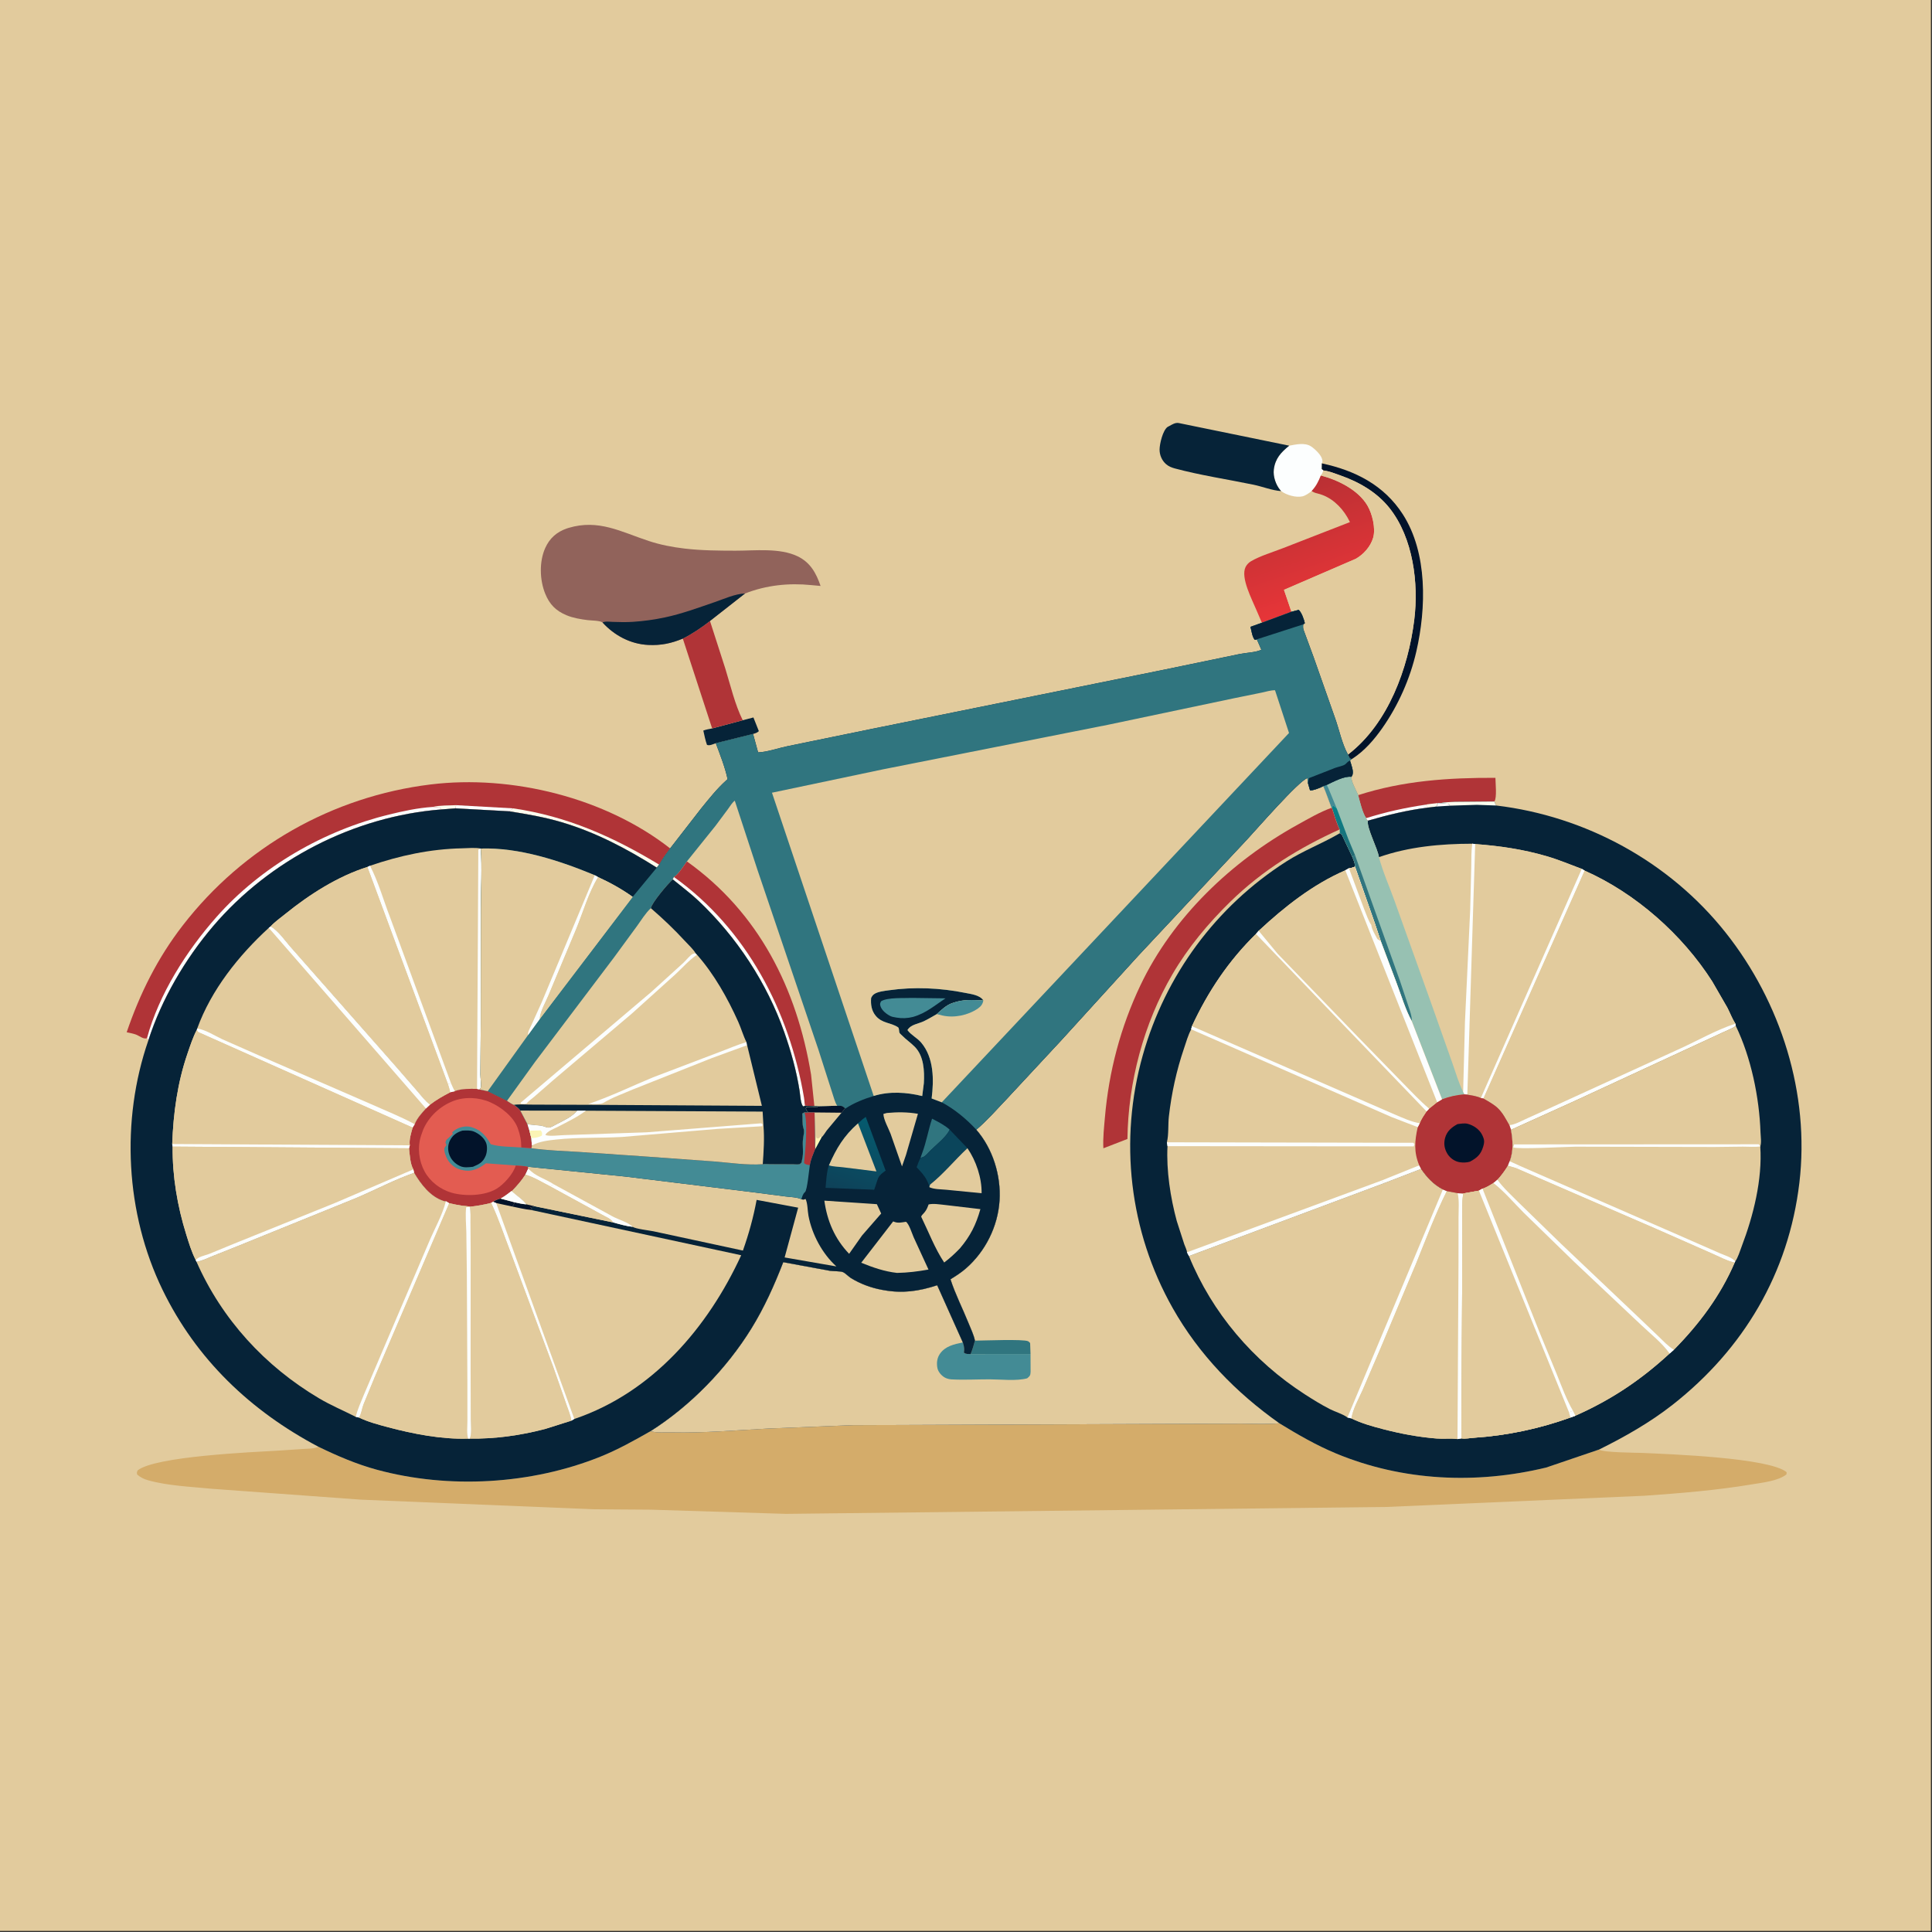 <?xml version="1.0" encoding="utf-8" ?>
<svg xmlns="http://www.w3.org/2000/svg" xmlns:xlink="http://www.w3.org/1999/xlink" width="500" height="500">
	<rect width="100%" height="100%" fill="#333333" stroke="none"/>
	<path fill="#E2CB9D" transform="scale(0.488 0.488)" d="M-0 -0L1024 0L1024 1024L-0 1024L0 -0Z"/>
	<path fill="#062338" transform="scale(0.488 0.488)" d="M393.898 381.954L399.561 380.489L402.44 387.75C401.536 388.641 400.55 388.877 399.374 389.242L379.605 394.155C378.188 394.614 376.253 395.642 374.924 395.013C374.056 392.547 373.556 389.976 372.985 387.429C374.495 386.871 376.093 386.622 377.668 386.309L393.898 381.954Z"/>
	<path fill="#FCFEFE" transform="scale(0.488 0.488)" d="M683.706 236.355C687.326 235.698 692.002 234.58 695.306 236.75C697.204 237.997 700.568 241.153 701.14 243.47C701.376 244.427 701.458 244.889 701.013 245.741L700.958 248.735L701.925 249.514C701.526 250.543 701.216 251.33 700.484 252.166C699.255 255.286 697.924 257.958 695.587 260.415C694.338 261.46 692.357 262.839 690.781 263.216C687.329 264.041 682.126 262.515 679.439 260.442L679.015 259.975C676.62 257.194 675.082 252.66 675.543 249C676.283 243.131 679.359 239.892 683.706 236.355Z"/>
	<path fill="#02132A" transform="scale(0.488 0.488)" d="M701.013 245.741C718.567 249.482 733.956 257.23 743.949 272.75C757.173 293.288 756.379 322.593 751.126 345.452C747.793 359.956 741.634 373.903 733.09 386.095C728.828 392.176 723.684 398.153 717.416 402.226L716.918 402.527L715.879 402.269L714.861 400.167L715.207 399.902C736.276 383.55 746.824 354.373 750.007 328.769C752.426 309.307 749.419 285.347 736.99 269.577C730.35 261.153 720.867 255.647 710.865 252.143C707.931 251.115 705.031 249.895 701.925 249.514L700.958 248.735L701.013 245.741Z"/>
	<path fill="#B03437" transform="scale(0.488 0.488)" d="M376.517 329.32L384.646 354.555C387.407 363.471 389.725 373.61 393.898 381.954L377.668 386.309L362.111 338.667C367.207 336.071 372.005 332.827 376.517 329.32Z"/>
	<path fill="#B03437" transform="scale(0.488 0.488)" d="M720.248 421.701C744.099 413.993 768.168 412.42 793.065 412.502C793.071 415.337 793.95 422.988 792.52 425.061L771.765 425.246C769.24 425.416 766.327 425.321 763.889 425.961L762.635 425.877L761.802 427.736L757.468 428.262C746.477 429.602 736.068 432.145 725.444 435.227L724.801 434.939L724.503 433.896C722.5 431.002 721.183 425.13 720.248 421.701Z"/>
	<path fill="#FCFDEE" transform="scale(0.488 0.488)" d="M756.124 426.745C756.298 426.527 761.869 425.974 762.635 425.877L761.802 427.736L757.468 428.262L756.124 426.745Z"/>
	<path fill="#FCFEFE" transform="scale(0.488 0.488)" d="M724.503 433.896C734.991 430.591 745.268 428.334 756.124 426.745L757.468 428.262C746.477 429.602 736.068 432.145 725.444 435.227L724.801 434.939L724.503 433.896Z"/>
	<path fill="#062338" transform="scale(0.488 0.488)" d="M679.439 260.442C674.719 260.14 669.466 258.027 664.752 257.052C650.963 254.2 636.565 252.063 623 248.413C621.295 247.954 619.657 247.285 618.326 246.093C616.122 244.118 614.932 241.284 614.956 238.346C614.979 235.401 616.646 228.27 619.178 226.427L620 225.992C621.584 225.143 623.211 224.025 625.076 224.339L683.706 236.355C679.359 239.892 676.283 243.131 675.543 249C675.082 252.66 676.62 257.194 679.015 259.975L679.439 260.442Z"/>
	<defs>
		<linearGradient id="gradient_0" gradientUnits="userSpaceOnUse" x1="682.838" y1="259.295" x2="702.928" y2="317.261">
			<stop offset="0" stop-color="#BA3034"/>
			<stop offset="1" stop-color="#E63538"/>
		</linearGradient>
	</defs>
	<path fill="url(#gradient_0)" transform="scale(0.488 0.488)" d="M700.484 252.166C709.498 254.491 720.195 259.758 725.118 267.993C727.72 272.347 729.677 280.154 728.217 285.19C726.87 289.836 723.127 294.056 718.948 296.371L680.929 312.803L684.887 324.452L669.22 330.27L666.25 323.38C663.986 317.893 657.829 306.382 660.537 300.75C661.144 299.49 662.239 298.346 663.444 297.644C668.493 294.702 675.072 292.802 680.551 290.644L715.913 276.88L714.505 274.25C711.057 268.387 705.632 263.372 698.864 261.745C697.943 261.523 697.197 261.321 696.361 260.859L695.587 260.415C697.924 257.958 699.255 255.286 700.484 252.166Z"/>
	<path fill="#B03437" transform="scale(0.488 0.488)" d="M77.959 550.546C76.22 551.391 73.776 549.234 72 548.619C70.456 548.084 68.781 547.775 67.184 547.432C74.225 526.797 83.555 508.052 96.927 490.77C129.086 449.21 176.231 422.423 228.314 416.024C271.407 410.73 321.13 423.068 355.387 449.931C353.317 452.733 351.199 455.465 349.613 458.58L348.322 460.123C332.342 450.067 316.084 441.462 297.896 436.051C288.765 433.335 279.51 431.761 270.124 430.256L241.55 428.685L233.957 429.278C187.774 432.903 143.021 455.984 113.009 491.204C98.178 508.607 85.668 529.942 78.671 551.743L77.959 550.546Z"/>
	<path fill="#FCFDEE" transform="scale(0.488 0.488)" d="M229.418 427.948C233.267 427.011 237.906 427.221 241.883 427.003L241.55 428.685L233.957 429.278L233.229 428.259L229.418 427.948Z"/>
	<path fill="#FCFEFE" transform="scale(0.488 0.488)" d="M241.883 427.003L272.075 428.688L270.124 430.256L241.55 428.685L241.883 427.003Z"/>
	<path fill="#FCFDEE" transform="scale(0.488 0.488)" d="M272.075 428.688C300.525 432.792 325.224 443.766 349.613 458.58L348.322 460.123C332.342 450.067 316.084 441.462 297.896 436.051C288.765 433.335 279.51 431.761 270.124 430.256L272.075 428.688Z"/>
	<path fill="#FCFEFE" transform="scale(0.488 0.488)" d="M77.959 550.546C84.281 527.21 98.923 504.266 114.845 486.258C138.464 459.545 171.841 440.399 206.32 431.978C213.943 430.117 221.564 428.448 229.418 427.948L233.229 428.259L233.957 429.278C187.774 432.903 143.021 455.984 113.009 491.204C98.178 508.607 85.668 529.942 78.671 551.743L77.959 550.546Z"/>
	<path fill="#E2CB9D" transform="scale(0.488 0.488)" d="M701.925 249.514C705.031 249.895 707.931 251.115 710.865 252.143C720.867 255.647 730.35 261.153 736.99 269.577C749.419 285.347 752.426 309.307 750.007 328.769C746.824 354.373 736.276 383.55 715.207 399.902L714.861 400.167C711.694 394.462 710.226 386.98 708.011 380.797L696.663 348.561L691.32 334.04C690.988 332.984 691.034 332.2 691.154 331.12L691.988 330.5C691.476 328.344 690.346 324.983 688.75 323.436L684.887 324.452L680.929 312.803L718.948 296.371C723.127 294.056 726.87 289.836 728.217 285.19C729.677 280.154 727.72 272.347 725.118 267.993C720.195 259.758 709.498 254.491 700.484 252.166C701.216 251.33 701.526 250.543 701.925 249.514Z"/>
	<path fill="#91635B" transform="scale(0.488 0.488)" d="M319.539 330.123C318.36 329.078 313.446 329.092 311.703 328.873C307.958 328.403 303.947 327.746 300.441 326.283C294.786 323.923 291.455 320.543 289.146 314.862C286.179 307.561 285.908 297.8 289.168 290.578C291.503 285.407 295.283 282.093 300.625 280.25L301.497 279.971C317.441 275.165 329.393 282.062 344.007 286.883C350.24 288.94 356.632 290.168 363.141 290.926C372.136 291.972 380.969 292.026 390.013 292.044C400.381 292.065 413.492 290.438 423 295.028C429.791 298.307 432.836 303.939 435.177 310.747L430.25 310.292C418.258 309.086 406.364 310.334 395.114 314.742L376.517 329.32C372.005 332.827 367.207 336.071 362.111 338.667C355.902 341.225 350.539 342.35 343.795 342.027C334.372 341.576 325.819 337.007 319.539 330.123Z"/>
	<path fill="#062338" transform="scale(0.488 0.488)" d="M319.539 330.123C320.999 329.354 323.202 329.746 324.832 329.798C328.421 329.913 331.974 330.019 335.562 329.784C341.347 329.405 346.956 328.633 352.629 327.429C361.58 325.528 370.311 322.303 378.952 319.346C383.862 317.667 389.931 314.875 395.114 314.742L376.517 329.32C372.005 332.827 367.207 336.071 362.111 338.667C355.902 341.225 350.539 342.35 343.795 342.027C334.372 341.576 325.819 337.007 319.539 330.123Z"/>
	<path fill="#D4AC6A" transform="scale(0.488 0.488)" d="M678.503 754.817C688.208 760.757 697.982 766.432 708.512 770.807C743.89 785.505 782.96 787.224 819.974 778.276L848.018 768.736C850.116 770.375 867.821 770.383 871.25 770.538C885.366 771.179 938.383 773.057 947.504 780.75L947.41 781.917C942.962 785.425 934.721 786.256 929.202 787.182C910.374 790.34 891.176 791.897 872.148 793.233L735.514 799.169L416.857 802.844L345.123 800.62L314.649 800.4L191.352 795.304L112.25 789.532C101.291 788.437 89.161 787.991 78.556 785.032C76.336 784.412 74.494 783.499 72.75 782C72.459 780.883 72.564 780.826 73.027 779.75C82.528 772.302 133.206 770.142 147.792 769.284L161.264 768.401C163.45 768.232 165.896 768.338 167.977 767.61L168.891 767.261C178.943 772.141 189.13 776.522 199.939 779.451C238.052 789.779 281.713 787.265 318.346 772.54C327.594 768.823 336.331 763.944 344.972 759.005C348.439 759.998 352.56 759.562 356.175 759.642C373.479 760.023 390.648 758.475 407.921 757.58L452.437 755.8L622.524 755.133L658.368 755.006C665 755.016 671.915 755.426 678.503 754.817Z"/>
	<path fill="#062338" transform="scale(0.488 0.488)" d="M716.663 411.958C716.295 414.23 719.347 419.363 720.248 421.701C721.183 425.13 722.5 431.002 724.503 433.896L724.801 434.939L725.444 435.227C736.068 432.145 746.477 429.602 757.468 428.262L761.802 427.736L762.635 425.877L763.889 425.961C766.327 425.321 769.24 425.416 771.765 425.246L792.52 425.061C792.804 425.723 793.077 426.59 793.506 427.183C840.927 432.851 885.292 456.994 915.076 494.492C944.46 531.486 959.877 580.074 954.25 627.326C948.549 675.196 924.706 715.428 886.973 745.024C874.981 754.43 861.647 761.991 848.018 768.736L819.974 778.276C782.96 787.224 743.89 785.505 708.512 770.807C697.982 766.432 688.208 760.757 678.503 754.817C671.915 755.426 665 755.016 658.368 755.006L622.524 755.133L452.437 755.8L407.921 757.58C390.648 758.475 373.479 760.023 356.175 759.642C352.56 759.562 348.439 759.998 344.972 759.005C366.116 745.624 385.289 725.877 398.448 704.597C405.357 693.424 410.648 681.584 415.388 669.373L440.178 673.953C441.924 674.233 445.545 674.046 447.018 674.641C448.297 675.157 449.974 676.992 451.259 677.788C456.158 680.821 461.879 682.953 467.534 683.996L468.5 684.169C478.659 686.045 487.31 684.781 497.018 681.61L510.62 711.944L510.799 712.53C511.333 714.354 511.489 715.461 511.195 717.336C512.374 718.245 513.289 718.014 514.736 718.079C515.71 715.845 516.388 713.319 517.047 710.979C516.388 707.799 514.871 704.749 513.662 701.742C510.54 693.983 506.634 686.396 504.069 678.444C506.947 676.693 509.712 674.911 512.257 672.692C522.629 663.646 529.23 650.401 530.095 636.633C530.925 623.414 526.512 609.13 517.755 599.1C523.36 594.301 528.41 588.584 533.496 583.227L562.957 551.541L603.78 506.69L661.311 445.229C666.579 439.564 688.663 414.178 693.359 412.598L693.675 415.343L694.75 419.117C696.191 419.368 700.424 417.691 701.767 416.903L703.583 416.266C707.2 414.594 712.739 411.489 716.663 411.958Z"/>
	<path fill="#FCFEFE" transform="scale(0.488 0.488)" d="M762.635 425.877L763.889 425.961L768.25 426.301L768.973 427.272L761.802 427.736L762.635 425.877Z"/>
	<path fill="#FCFDEE" transform="scale(0.488 0.488)" d="M771.765 425.246L792.52 425.061C792.804 425.723 793.077 426.59 793.506 427.183L783.188 426.825L768.973 427.272L768.25 426.301L763.889 425.961C766.327 425.321 769.24 425.416 771.765 425.246Z"/>
	<path fill="#E2CB9D" transform="scale(0.488 0.488)" d="M734.23 627.346L753.625 619.869C756.79 624.46 760.192 628.167 765.213 630.793L767.289 631.68L773.04 632.793L775.962 632.924C775.35 638.073 775.588 643.373 775.566 648.552L775.476 672.66L775.016 762.795L772.944 763.168C769.404 762.692 765.516 763.182 761.905 762.891C752.273 762.115 743.063 760.395 733.716 757.981C727.962 756.496 722.049 754.851 716.698 752.225L714.583 751.732C712.238 749.922 707.971 748.676 705.232 747.274C700.674 744.942 696.305 742.23 692.003 739.459C664.644 721.838 642.827 696.294 630.511 666.094L734.23 627.346Z"/>
	<path fill="#FCFEFE" transform="scale(0.488 0.488)" d="M765.213 630.793L767.289 631.68C761.095 644.112 756.14 657.409 750.926 670.28L732.25 714.786L722.726 736.984C720.652 741.685 717.477 747.155 716.698 752.225L714.583 751.732L765.213 630.793Z"/>
	<path fill="#E2CB9D" transform="scale(0.488 0.488)" d="M767.289 631.68L773.04 632.793L775.962 632.924C775.35 638.073 775.588 643.373 775.566 648.552L775.476 672.66L775.016 762.795L772.944 763.168C769.404 762.692 765.516 763.182 761.905 762.891C752.273 762.115 743.063 760.395 733.716 757.981C727.962 756.496 722.049 754.851 716.698 752.225C717.477 747.155 720.652 741.685 722.726 736.984L732.25 714.786L750.926 670.28C756.14 657.409 761.095 644.112 767.289 631.68Z"/>
	<path fill="#FCFEFE" transform="scale(0.488 0.488)" d="M773.04 632.793L775.962 632.924C775.35 638.073 775.588 643.373 775.566 648.552L775.476 672.66L775.016 762.795L772.944 763.168L773.477 669.554L773.5 645.499C773.497 641.403 773.954 636.783 773.04 632.793Z"/>
	<path fill="#E2CB9D" transform="scale(0.488 0.488)" d="M716.663 411.958C716.295 414.23 719.347 419.363 720.248 421.701C721.183 425.13 722.5 431.002 724.503 433.896L724.801 434.939L725.444 435.227C724.64 438.921 730.603 449.885 731.296 454.572C747.032 449.02 764.17 447.463 780.757 447.447L782.332 447.631C795.265 448.584 807.768 450.419 820.244 454.067C826.616 455.93 832.657 458.49 838.862 460.8L840.396 461.732C867.448 473.723 892.153 495.582 908.027 520.46L916.082 534.412C917.499 537.159 918.659 540.299 920.319 542.875L920.521 544.038C918.273 545.607 915.832 546.425 913.394 547.598L893 557.029L834.75 583.99L801.289 599.126L800.471 596.721C798.614 593.548 797.101 590.364 794.411 587.754C792.236 585.643 789.303 584.112 786.711 582.573L785.327 582.31C783.232 581.268 780.464 580.952 778.162 580.522L776.678 580.358C772.401 580.665 768.767 581.499 764.738 582.986L748.68 541.567C745.258 535.342 743.021 527.59 740.477 520.929L732.269 499.158L729.266 490.158L718.59 459.642C718.682 457.861 717.767 456.026 717.145 454.37L711.543 442.456L710.507 441.89L710.424 439.876C708.684 436.377 707.634 432.32 706.388 428.613L706.146 428.411L703.138 420.348L701.767 416.903L703.583 416.266C707.2 414.594 712.739 411.489 716.663 411.958Z"/>
	<path fill="#97C1B2" transform="scale(0.488 0.488)" d="M716.663 411.958C716.295 414.23 719.347 419.363 720.248 421.701C721.183 425.13 722.5 431.002 724.503 433.896L724.801 434.939L725.444 435.227C724.64 438.921 730.603 449.885 731.296 454.572C733.321 462.363 736.909 470.266 739.619 477.907L758.844 531.606L770.341 564.11C772.126 569.095 773.526 574.286 775.944 579.014L776.678 580.358C772.401 580.665 768.767 581.499 764.738 582.986L748.68 541.567C745.258 535.342 743.021 527.59 740.477 520.929L732.269 499.158L729.266 490.158L718.59 459.642C718.682 457.861 717.767 456.026 717.145 454.37L711.543 442.456L710.507 441.89L710.424 439.876C708.684 436.377 707.634 432.32 706.388 428.613L706.146 428.411L703.138 420.348L701.767 416.903L703.583 416.266C707.2 414.594 712.739 411.489 716.663 411.958Z"/>
	<path fill="#438B95" transform="scale(0.488 0.488)" d="M701.767 416.903L703.583 416.266C703.968 417.064 704.543 417.973 704.804 418.807L708.945 428.825C708.219 428.135 707.775 427.604 706.824 427.246L706.388 428.613L706.146 428.411L703.138 420.348L701.767 416.903Z"/>
	<defs>
		<linearGradient id="gradient_1" gradientUnits="userSpaceOnUse" x1="707.161" y1="446.539" x2="716.652" y2="434.81">
			<stop offset="0" stop-color="#276973"/>
			<stop offset="1" stop-color="#038289"/>
		</linearGradient>
	</defs>
	<path fill="url(#gradient_1)" transform="scale(0.488 0.488)" d="M706.388 428.613L706.824 427.246C707.775 427.604 708.219 428.135 708.945 428.825L715.026 444.916L718.628 453.566L717.145 454.37L711.543 442.456L710.507 441.89L710.424 439.876C708.684 436.377 707.634 432.32 706.388 428.613Z"/>
	<path fill="#30757F" transform="scale(0.488 0.488)" d="M717.145 454.37L718.628 453.566L742.327 519.865L746.801 533.263C747.615 535.819 748.878 538.866 748.68 541.567C745.258 535.342 743.021 527.59 740.477 520.929L732.269 499.158L729.266 490.158L718.59 459.642C718.682 457.861 717.767 456.026 717.145 454.37Z"/>
	<path fill="#E2CB9D" transform="scale(0.488 0.488)" d="M782.332 447.631C795.265 448.584 807.768 450.419 820.244 454.067C826.616 455.93 832.657 458.49 838.862 460.8L840.396 461.732L786.711 582.573L785.327 582.31C783.232 581.268 780.464 580.952 778.162 580.522L776.678 580.358L775.944 579.014L776.901 542.093L779.682 482.509L780.245 459.75C780.332 455.682 780.208 451.479 780.757 447.447L782.332 447.631Z"/>
	<path fill="#FCFEFE" transform="scale(0.488 0.488)" d="M780.757 447.447L782.332 447.631L778.162 580.522L776.678 580.358L775.944 579.014L776.901 542.093L779.682 482.509L780.245 459.75C780.332 455.682 780.208 451.479 780.757 447.447Z"/>
	<path fill="#FCFEFE" transform="scale(0.488 0.488)" d="M838.862 460.8L840.396 461.732L786.711 582.573L785.327 582.31L838.862 460.8Z"/>
	<path fill="#E2CB9D" transform="scale(0.488 0.488)" d="M840.396 461.732C867.448 473.723 892.153 495.582 908.027 520.46L916.082 534.412C917.499 537.159 918.659 540.299 920.319 542.875L920.521 544.038C918.273 545.607 915.832 546.425 913.394 547.598L893 557.029L834.75 583.99L801.289 599.126L800.471 596.721C798.614 593.548 797.101 590.364 794.411 587.754C792.236 585.643 789.303 584.112 786.711 582.573L840.396 461.732Z"/>
	<path fill="#FCFEFE" transform="scale(0.488 0.488)" d="M920.319 542.875L920.521 544.038C918.273 545.607 915.832 546.425 913.394 547.598L893 557.029L834.75 583.99L801.289 599.126L800.471 596.721C803.405 596.368 806.237 594.792 808.891 593.552L821.227 587.985L890.992 556.104C900.607 551.721 910.292 546.149 920.319 542.875Z"/>
	<path fill="#E2CB9D" transform="scale(0.488 0.488)" d="M718.59 459.642L729.266 490.158L732.269 499.158L740.477 520.929C743.021 527.59 745.258 535.342 748.68 541.567L764.738 582.986C768.767 581.499 772.401 580.665 776.678 580.358L778.162 580.522C780.464 580.952 783.232 581.268 785.327 582.31L786.711 582.573C789.303 584.112 792.236 585.643 794.411 587.754C797.101 590.364 798.614 593.548 800.471 596.721L801.289 599.126C802.319 604.682 802.694 610.455 800.644 615.842L799.703 618.216C798.123 620.77 796.544 622.979 794.541 625.221L794.141 625.674L792.034 627.403C790.137 628.572 788.389 629.649 786.273 630.398L786.211 630.374L784.319 631.453L775.962 632.924L773.04 632.793L767.289 631.68L765.213 630.793C760.192 628.167 756.79 624.46 753.625 619.869L734.23 627.346L630.511 666.094L629.471 664.131C629.568 663.305 628.371 660.771 628.055 659.876L624.072 647.548C620.714 635.165 618.483 620.704 619.156 607.834L618.838 605.787C619.869 601.618 619.392 596.416 619.89 592.055C621.29 579.771 623.93 567.637 627.929 555.931C629.083 552.551 630.024 549.017 631.734 545.871L632.098 544.223C640.595 525.861 651.598 509.44 666.076 495.285L667.507 493.633C681.119 480.96 696.26 469 713.457 461.545L715.378 460.461C715.934 460.673 717.924 459.842 718.59 459.642Z"/>
	<path fill="#FCFEFE" transform="scale(0.488 0.488)" d="M752.663 618.012L753.625 619.869L734.23 627.346L732.562 626.108L752.663 618.012Z"/>
	<path fill="#FCFEFE" transform="scale(0.488 0.488)" d="M629.471 664.131L732.562 626.108L734.23 627.346L630.511 666.094L629.471 664.131Z"/>
	<path fill="#FCFEFE" transform="scale(0.488 0.488)" d="M618.838 605.787L749.5 606.051L750.127 606.75L749.75 607.96L619.156 607.834L618.838 605.787Z"/>
	<path fill="#B03437" transform="scale(0.488 0.488)" d="M776.678 580.358L778.162 580.522C780.464 580.952 783.232 581.268 785.327 582.31L786.711 582.573C789.303 584.112 792.236 585.643 794.411 587.754C797.101 590.364 798.614 593.548 800.471 596.721L801.289 599.126C802.319 604.682 802.694 610.455 800.644 615.842L799.703 618.216C798.123 620.77 796.544 622.979 794.541 625.221L794.141 625.674L792.034 627.403C790.137 628.572 788.389 629.649 786.273 630.398L786.211 630.374L784.319 631.453L775.962 632.924L773.04 632.793L767.289 631.68L765.213 630.793C760.192 628.167 756.79 624.46 753.625 619.869L752.663 618.012C749.703 610.965 750.247 605.036 751.86 597.747L752.919 595.67C753.821 593.381 755.188 591.448 756.54 589.41L757.901 587.938L762.154 584.532L764.738 582.986C768.767 581.499 772.401 580.665 776.678 580.358Z"/>
	<path fill="#02132A" transform="scale(0.488 0.488)" d="M772.946 596.151C774.662 595.938 776.652 595.552 778.347 595.985C781.379 596.758 784.558 598.894 785.971 601.75C787.261 604.358 787.368 605.511 786.533 608.236C785.289 612.294 783.195 614.127 779.533 616.069C777.898 616.569 775.941 616.617 774.25 616.376C771.549 615.991 769.026 614.211 767.608 611.911C766.003 609.309 765.546 606.45 766.363 603.495C767.366 599.863 769.784 597.887 772.946 596.151Z"/>
	<path fill="#E2CB9D" transform="scale(0.488 0.488)" d="M632.098 544.223C640.595 525.861 651.598 509.44 666.076 495.285L756.54 589.41C755.188 591.448 753.821 593.381 752.919 595.67L751.86 597.747L737.807 592.328L631.734 545.871L632.098 544.223Z"/>
	<path fill="#FCFEFE" transform="scale(0.488 0.488)" d="M632.098 544.223L739.517 590.98C743.59 592.695 748.54 595.003 752.919 595.67L751.86 597.747L737.807 592.328L631.734 545.871L632.098 544.223Z"/>
	<path fill="#E2CB9D" transform="scale(0.488 0.488)" d="M718.59 459.642L729.266 490.158L732.269 499.158L740.477 520.929C743.021 527.59 745.258 535.342 748.68 541.567L764.738 582.986L762.154 584.532L757.901 587.938L756.54 589.41L666.076 495.285L667.507 493.633C681.119 480.96 696.26 469 713.457 461.545L715.378 460.461C715.934 460.673 717.924 459.842 718.59 459.642Z"/>
	<path fill="#FCFEFE" transform="scale(0.488 0.488)" d="M667.507 493.633L677.524 505.75L720.48 550.25L743.761 574.137C748.368 578.799 752.887 583.716 757.901 587.938L756.54 589.41L666.076 495.285L667.507 493.633Z"/>
	<path fill="#FCFEFE" transform="scale(0.488 0.488)" d="M718.59 459.642L729.266 490.158L732.269 499.158L740.477 520.929C743.021 527.59 745.258 535.342 748.68 541.567L764.738 582.986L762.154 584.532L713.457 461.545L715.378 460.461C715.934 460.673 717.924 459.842 718.59 459.642Z"/>
	<path fill="#E2CB9D" transform="scale(0.488 0.488)" d="M718.59 459.642L729.266 490.158L732.269 499.158L730.467 498.022C729.419 495.989 727.436 492.841 727.253 490.584C725.675 488.259 724.556 484.815 723.461 482.17L715.378 460.461C715.934 460.673 717.924 459.842 718.59 459.642Z"/>
	<path fill="#E2CB9D" transform="scale(0.488 0.488)" d="M801.289 599.126L834.75 583.99L893 557.029L913.394 547.598C915.832 546.425 918.273 545.607 920.521 544.038C928.633 560.707 933.018 582.031 933.643 600.527C933.718 602.771 934.24 605.906 933.518 608.018C934.708 625.453 929.834 644.819 923.682 660.959C922.767 663.36 921.718 666.953 920.221 668.993L919.948 669.59C912.34 687.274 901.112 702.197 887.702 715.825L885.431 717.797C870.206 731.834 854.466 742.394 835.474 750.781L832.871 751.738C816.391 757.661 799.276 761.304 781.782 762.468C779.823 762.598 776.906 763.166 775.016 762.795L775.476 672.66L775.566 648.552C775.588 643.373 775.35 638.073 775.962 632.924L784.319 631.453L786.211 630.374L786.273 630.398C788.389 629.649 790.137 628.572 792.034 627.403L794.141 625.674L794.541 625.221C796.544 622.979 798.123 620.77 799.703 618.216L800.644 615.842C802.694 610.455 802.319 604.682 801.289 599.126Z"/>
	<path fill="#FCFEFE" transform="scale(0.488 0.488)" d="M800.644 615.842L806.048 618.306L803.891 619.447L799.703 618.216L800.644 615.842Z"/>
	<path fill="#FCFEFE" transform="scale(0.488 0.488)" d="M802.527 608.5C802.629 607.942 802.815 607.443 803 606.908L932.735 606.839L933.518 608.018C930.568 608.369 927.301 608.086 924.317 608.094L909.111 608.273L835.444 608.117C830.421 608.16 805.255 609.616 802.527 608.5Z"/>
	<path fill="#FCFEFE" transform="scale(0.488 0.488)" d="M806.048 618.306L888.118 654.105L912.003 664.59C914.246 665.583 919.002 667.005 920.221 668.993L919.948 669.59C915.683 668.63 911.557 666.314 907.534 664.593L879 652.006L803.891 619.447L806.048 618.306Z"/>
	<path fill="#E2CB9D" transform="scale(0.488 0.488)" d="M794.141 625.674L794.541 625.221C796.544 622.979 798.123 620.77 799.703 618.216L803.891 619.447L879 652.006L907.534 664.593C911.557 666.314 915.683 668.63 919.948 669.59C912.34 687.274 901.112 702.197 887.702 715.825C884.772 714.038 882.249 711.35 879.798 708.969L869.612 699.232L827.75 659.507L805.321 637.67C801.519 633.842 797.296 630.053 794.141 625.674Z"/>
	<path fill="#E2CB9D" transform="scale(0.488 0.488)" d="M794.141 625.674C797.296 630.053 801.519 633.842 805.321 637.67L827.75 659.507L869.612 699.232L879.798 708.969C882.249 711.35 884.772 714.038 887.702 715.825L885.431 717.797C870.206 731.834 854.466 742.394 835.474 750.781L832.871 751.738C816.391 757.661 799.276 761.304 781.782 762.468C779.823 762.598 776.906 763.166 775.016 762.795L775.476 672.66L775.566 648.552C775.588 643.373 775.35 638.073 775.962 632.924L784.319 631.453L786.211 630.374L786.273 630.398C788.389 629.649 790.137 628.572 792.034 627.403L794.141 625.674Z"/>
	<path fill="#FCFEFE" transform="scale(0.488 0.488)" d="M794.141 625.674C797.296 630.053 801.519 633.842 805.321 637.67L827.75 659.507L869.612 699.232L879.798 708.969C882.249 711.35 884.772 714.038 887.702 715.825L885.431 717.797C881.464 712.167 875.339 707.419 870.344 702.663L834.972 669.326L808.217 643.283C802.889 637.972 797.983 632.04 792.034 627.403L794.141 625.674Z"/>
	<path fill="#E2CB9D" transform="scale(0.488 0.488)" d="M786.211 630.374L816.282 706.132L825.56 728.7C828.178 735.19 830.682 742.149 834.194 748.195L835.474 750.781L832.871 751.738C816.391 757.661 799.276 761.304 781.782 762.468C779.823 762.598 776.906 763.166 775.016 762.795L775.476 672.66L775.566 648.552C775.588 643.373 775.35 638.073 775.962 632.924L784.319 631.453L786.211 630.374Z"/>
	<path fill="#FCFEFE" transform="scale(0.488 0.488)" d="M832.068 748.933L834.194 748.195L835.474 750.781L832.871 751.738L832.068 748.933Z"/>
	<path fill="#FCFEFE" transform="scale(0.488 0.488)" d="M786.211 630.374L816.282 706.132L825.56 728.7C828.178 735.19 830.682 742.149 834.194 748.195L832.068 748.933L784.319 631.453L786.211 630.374Z"/>
	<path fill="#E2CB9D" transform="scale(0.488 0.488)" d="M517.755 599.1C523.36 594.301 528.41 588.584 533.496 583.227L562.957 551.541L603.78 506.69L661.311 445.229C666.579 439.564 688.663 414.178 693.359 412.598L693.675 415.343L694.75 419.117C696.191 419.368 700.424 417.691 701.767 416.903L703.138 420.348L706.146 428.411L706.388 428.613C707.634 432.32 708.684 436.377 710.424 439.876L710.507 441.89L709.67 442.38C700.638 447.579 690.999 451.221 682.114 456.909C644.854 480.758 618.044 517.114 606.052 559.613C593.332 604.694 598.849 652.924 621.922 693.725C635.894 718.431 655.435 738.508 678.503 754.817C671.915 755.426 665 755.016 658.368 755.006L622.524 755.133L452.437 755.8L407.921 757.58C390.648 758.475 373.479 760.023 356.175 759.642C352.56 759.562 348.439 759.998 344.972 759.005C366.116 745.624 385.289 725.877 398.448 704.597C405.357 693.424 410.648 681.584 415.388 669.373L440.178 673.953C441.924 674.233 445.545 674.046 447.018 674.641C448.297 675.157 449.974 676.992 451.259 677.788C456.158 680.821 461.879 682.953 467.534 683.996L468.5 684.169C478.659 686.045 487.31 684.781 497.018 681.61L510.62 711.944L510.799 712.53C511.333 714.354 511.489 715.461 511.195 717.336C512.374 718.245 513.289 718.014 514.736 718.079C515.71 715.845 516.388 713.319 517.047 710.979C516.388 707.799 514.871 704.749 513.662 701.742C510.54 693.983 506.634 686.396 504.069 678.444C506.947 676.693 509.712 674.911 512.257 672.692C522.629 663.646 529.23 650.401 530.095 636.633C530.925 623.414 526.512 609.13 517.755 599.1Z"/>
	<path fill="#30757F" transform="scale(0.488 0.488)" d="M517.047 710.979C521.468 710.962 542.858 710.065 545.25 711.302C545.671 711.519 545.955 711.934 546.308 712.25L546.514 718.057L514.736 718.079C515.71 715.845 516.388 713.319 517.047 710.979Z"/>
	<path fill="#438B95" transform="scale(0.488 0.488)" d="M546.514 718.057L546.556 727.5C546.474 729.426 546.205 729.689 544.75 730.957C538.995 732.509 530.841 731.505 524.815 731.496C518.104 731.485 511.183 731.892 504.5 731.518C503.331 731.453 501.886 731.055 500.889 730.453C499.175 729.418 497.522 727.499 497.13 725.5C496.623 722.915 496.918 720.209 498.436 718C501.27 713.877 506.042 712.846 510.62 711.944L510.799 712.53C511.333 714.354 511.489 715.461 511.195 717.336C512.374 718.245 513.289 718.014 514.736 718.079L546.514 718.057Z"/>
	<path fill="#B03437" transform="scale(0.488 0.488)" d="M710.424 439.876C688.911 449.644 669.531 461.542 652.537 478.14C640.747 489.655 630.072 502.459 621.74 516.732C606.523 542.8 598.292 573.902 597.902 604.032L585.155 608.967C584.846 603.634 585.517 597.82 585.975 592.5C588.065 568.219 594.266 544.743 604.707 522.719C621.972 486.298 653.318 456.594 688.292 437.289C694.038 434.116 699.958 430.623 706.146 428.411L706.388 428.613C707.634 432.32 708.684 436.377 710.424 439.876Z"/>
	<path fill="#062338" transform="scale(0.488 0.488)" d="M684.887 324.452L688.75 323.436C690.346 324.983 691.476 328.344 691.988 330.5L691.154 331.12C691.034 332.2 690.988 332.984 691.32 334.04L696.663 348.561L708.011 380.797C710.226 386.98 711.694 394.462 714.861 400.167L715.879 402.269L716.918 402.527L715.937 403.338C716.542 405.529 718.232 409.384 717.016 411.443L716.663 411.958C712.739 411.489 707.2 414.594 703.583 416.266L701.767 416.903C700.424 417.691 696.191 419.368 694.75 419.117L693.675 415.343L693.359 412.598C688.663 414.178 666.579 439.564 661.311 445.229L603.78 506.69L562.957 551.541L533.496 583.227C528.41 588.584 523.36 594.301 517.755 599.1C526.512 609.13 530.925 623.414 530.095 636.633C529.23 650.401 522.629 663.646 512.257 672.692C509.712 674.911 506.947 676.693 504.069 678.444C506.634 686.396 510.54 693.983 513.662 701.742C514.871 704.749 516.388 707.799 517.047 710.979C516.388 713.319 515.71 715.845 514.736 718.079C513.289 718.014 512.374 718.245 511.195 717.336C511.489 715.461 511.333 714.354 510.799 712.53L510.62 711.944L497.018 681.61C487.31 684.781 478.659 686.045 468.5 684.169L467.534 683.996C461.879 682.953 456.158 680.821 451.259 677.788C449.974 676.992 448.297 675.157 447.018 674.641C445.545 674.046 441.924 674.233 440.178 673.953L415.388 669.373C410.648 681.584 405.357 693.424 398.448 704.597C385.289 725.877 366.116 745.624 344.972 759.005C336.331 763.944 327.594 768.823 318.346 772.54C281.713 787.265 238.052 789.779 199.939 779.451C189.13 776.522 178.943 772.141 168.891 767.261C132.888 748.248 104.092 720.853 86.205 684.023C66.526 643.504 63.954 594.32 78.671 551.743C85.668 529.942 98.178 508.607 113.009 491.204C143.021 455.984 187.774 432.903 233.957 429.278L241.55 428.685L270.124 430.256C279.51 431.761 288.765 433.335 297.896 436.051C316.084 441.462 332.342 450.067 348.322 460.123L349.613 458.58C351.199 455.465 353.317 452.733 355.387 449.931L371.843 428.73C376.021 423.605 380.19 418.304 385.121 413.878L385.862 413.219C384.555 406.977 381.857 400.168 379.605 394.155L399.374 389.242L402.036 399.006C406.813 398.855 412.81 396.707 417.603 395.727L462.5 386.517L617.303 355.158L657.497 346.829C660.824 346.146 666.034 346.011 668.929 344.578L666.53 339.058L665.508 339.334C664.14 338.074 663.673 334.307 663.164 332.424L669.22 330.27L684.887 324.452Z"/>
	<path fill="#30757F" transform="scale(0.488 0.488)" d="M488.124 614.154L489.055 611.503C491.295 605.582 492.291 599.247 494.309 593.268C497.587 594.992 500.862 596.58 503.637 599.074C502.112 602.746 496.377 607.227 493.455 610.118C492.348 611.213 490.944 613.017 489.55 613.615L488.986 613.788L488.124 614.154Z"/>
	<path fill="#E2CB9D" transform="scale(0.488 0.488)" d="M444.003 586.408C446.159 586.482 446.639 586.14 448.192 587.735L446.287 590.102L438.484 599.458C437.938 600.172 436.41 602.734 435.711 603.079L432.258 609.458L432.191 607.788L431.972 589.956L428.656 589.955C427.875 589.274 427.716 588.884 427.293 587.963L427.75 587.029C429.276 586.975 430.8 586.889 432.319 587.083L433.232 587.21L433.859 586.652L444.003 586.408Z"/>
	<path fill="#FBF4B5" transform="scale(0.488 0.488)" d="M432.191 607.788C432.635 606.077 432.625 604.261 432.737 602.5L432.999 603.502C434 603.839 433.5 603.84 434.5 603.5L434.997 602.755L435.711 603.079L432.258 609.458L432.191 607.788Z"/>
	<path fill="#02132A" transform="scale(0.488 0.488)" d="M444.003 586.408C446.159 586.482 446.639 586.14 448.192 587.735L446.287 590.102L431.972 589.956L428.656 589.955C427.875 589.274 427.716 588.884 427.293 587.963L427.75 587.029C429.276 586.975 430.8 586.889 432.319 587.083L433.232 587.21L433.859 586.652L444.003 586.408Z"/>
	<path fill="#438B95" transform="scale(0.488 0.488)" d="M483.808 529.221L501.45 529.451C495.52 533.292 491.117 537.349 484.13 539.32C481.337 540.022 478.327 540.162 475.487 539.664L474.75 539.526C473.881 539.374 473.056 539.257 472.25 538.867C470.256 537.902 467.739 535.945 466.997 533.775C466.542 532.441 466.688 532.19 467.25 531.003C470.686 528.826 479.593 529.427 483.808 529.221Z"/>
	<path fill="#E2CB9D" transform="scale(0.488 0.488)" d="M470.27 590.25C475.841 589.714 481.28 589.714 486.803 590.681L480.468 612.49L478.354 618.581L472.291 601.266C471.167 598.296 468.579 593.839 468.49 590.75L470.27 590.25Z"/>
	<path fill="#0B455B" transform="scale(0.488 0.488)" d="M503.637 599.074L513.061 608.919C506.311 615.186 500.436 622.512 493.23 628.237L492.841 629.582C492.718 628.444 492.37 627.625 491.863 626.619L491.546 626C490.175 623.237 488.217 621.248 486.119 619.033C486.703 617.336 487.304 615.753 488.124 614.154L488.986 613.788L489.55 613.615C490.944 613.017 492.348 611.213 493.455 610.118C496.377 607.227 502.112 602.746 503.637 599.074Z"/>
	<path fill="#E2CB9D" transform="scale(0.488 0.488)" d="M513.061 608.919C517.655 615.599 520.711 624.679 520.57 632.802L501.943 630.966C499.276 630.705 495.223 630.782 492.841 629.582L493.23 628.237C500.436 622.512 506.311 615.186 513.061 608.919Z"/>
	<path fill="#E2CB9D" transform="scale(0.488 0.488)" d="M437.176 636.738L465.024 638.609L467.311 643.563L457.144 655.232L450.313 664.932C442.727 657.029 438.657 647.527 437.176 636.738Z"/>
	<path fill="#E2CB9D" transform="scale(0.488 0.488)" d="M473.663 647.75L474.307 647.989C476.339 648.784 478.346 648.241 480.454 647.942C482.097 649.042 483.678 654.212 484.533 656.153L492.401 673.273C486.696 674.293 481.523 674.953 475.704 675.057C468.945 674.293 462.983 672.199 456.728 669.665L473.663 647.75Z"/>
	<path fill="#E2CB9D" transform="scale(0.488 0.488)" d="M492.45 638.75C495.068 638.142 498.093 638.731 500.75 638.978L519.934 641.239C517.581 649.533 514.658 655.413 509.072 662.039C506.422 664.796 503.777 667.232 500.729 669.542C495.817 662.208 492.4 653.182 488.517 645.226C489.021 644.276 488.751 644.615 489.407 643.937C490.848 642.449 491.522 641.332 492.233 639.376L492.45 638.75Z"/>
	<defs>
		<linearGradient id="gradient_2" gradientUnits="userSpaceOnUse" x1="449.638" y1="632.414" x2="462.783" y2="595.005">
			<stop offset="0" stop-color="#0E4259"/>
			<stop offset="1" stop-color="#055A6E"/>
		</linearGradient>
	</defs>
	<path fill="url(#gradient_2)" transform="scale(0.488 0.488)" d="M455.021 595.746L457.5 593.53L459.123 592.32L469.672 620.822L469.122 621.214C467.738 622.224 466.574 623.108 465.766 624.649C465.281 625.573 463.847 630.75 463.553 630.955C463.395 631.065 463.17 630.931 462.978 630.919L437.824 629.939C438.17 626.146 438.351 621.585 439.597 618.014C443.524 609.008 447.552 602.339 455.021 595.746Z"/>
	<path fill="#E2CB9D" transform="scale(0.488 0.488)" d="M455.021 595.746L464.797 621.231L447.077 619.038C444.737 618.737 441.797 618.738 439.597 618.014C443.524 609.008 447.552 602.339 455.021 595.746Z"/>
	<path fill="#E2CB9D" transform="scale(0.488 0.488)" d="M279.82 618.743L331.506 623.953L398.677 632.191L416.5 634.499C419.113 634.839 422.613 634.868 425.002 635.967L425.97 636.25L427.25 635.868C428.369 638.403 428.231 641.984 428.756 644.766C430.624 654.665 436.069 664.863 443.557 671.622L416.111 666.856L423.291 640.459L401.261 636.331C399.533 645.606 397.138 654.306 393.991 663.207L346.479 652.973C344.627 652.584 336.833 651.678 335.621 650.637C332.111 650.277 328.526 649.213 325.13 648.276L283.284 639.654L279.126 638.703C277.522 636.302 273.519 633.743 271.296 631.63C274.01 628.851 276.427 626.157 278.513 622.865L280.042 619.566L279.82 618.743Z"/>
	<path fill="#FCFEFE" transform="scale(0.488 0.488)" d="M280.042 619.566C283.762 623.854 289.064 625.012 293.635 628.049L291.944 629.252C287.585 627.019 283.218 624.273 278.513 622.865L280.042 619.566Z"/>
	<path fill="#FCFEFE" transform="scale(0.488 0.488)" d="M291.944 629.252L293.635 628.049L324.926 645.13C328.238 646.904 332.922 648.113 335.621 650.637C332.111 650.277 328.526 649.213 325.13 648.276C323.889 646.156 321.32 645.426 319.265 644.172L291.944 629.252Z"/>
	<path fill="#E2CB9D" transform="scale(0.488 0.488)" d="M271.296 631.63C274.01 628.851 276.427 626.157 278.513 622.865C283.218 624.273 287.585 627.019 291.944 629.252L319.265 644.172C321.32 645.426 323.889 646.156 325.13 648.276L283.284 639.654L279.126 638.703C277.522 636.302 273.519 633.743 271.296 631.63Z"/>
	<path fill="#438B95" transform="scale(0.488 0.488)" d="M241.232 578.686L241.348 578.567C245.26 577.26 248.915 577.416 252.985 577.475L254.306 577.773L258.657 578.695L268.881 583.786C269.803 584.34 271.612 585.725 272.597 585.907C273.776 586.841 275.141 587.694 275.943 588.97L279.729 596.169L280.79 599.616L281.776 603.555L282.081 607.437L281.856 608.946C290.187 610.119 298.621 610.392 307.013 610.896L340.31 613.182L378.667 615.955C387.004 616.607 396.19 618.043 404.512 617.422C405.267 617.121 407.245 617.371 408.13 617.382L420.425 617.432C421.33 617.422 423.267 617.678 424 617.389C424.433 617.219 424.718 616.798 425.077 616.503L425.369 615C426.36 611.354 425.37 607.446 425.898 603.75C426.141 602.047 426.706 599.983 426.078 598.25C425.371 596.298 425.726 592.778 425.455 590.558L426.582 589.92L428.656 589.955L431.972 589.956L432.191 607.788L432.258 609.458C431.255 612.089 429.842 615.1 429.494 617.903C429.078 620.178 428.128 631.226 426.898 632.212C425.787 633.104 425.435 634.667 425.002 635.967C422.613 634.868 419.113 634.839 416.5 634.499L398.677 632.191L331.506 623.953L279.82 618.743L280.042 619.566L278.513 622.865C276.427 626.157 274.01 628.851 271.296 631.63C269.409 633.096 267.574 634.462 265.489 635.648C263.985 636.079 262.784 636.471 261.472 637.333L260.471 637.936C256.648 638.912 253.02 639.566 249.095 639.971C248.059 639.569 246.374 639.612 245.241 639.454C242.88 639.124 240.562 638.608 238.235 638.098L236.468 637.041C235.981 637.046 235.775 637.078 235.256 636.908C228.114 634.579 223.247 628.047 219.604 621.926L219.195 620.16C217.463 617.132 217.296 612.364 216.901 608.962L217.324 607.397C216.864 604.408 218.035 600.843 218.828 597.994L219.932 596.195C221.165 593.036 223.644 590.329 225.89 587.854L228.068 585.816C231.456 583.187 234.956 581.254 238.737 579.259L241.232 578.686Z"/>
	<path fill="#B03437" transform="scale(0.488 0.488)" d="M426.582 589.92L428.656 589.955L431.972 589.956L432.191 607.788L432.258 609.458C431.255 612.089 429.842 615.1 429.494 617.903C428.209 617.653 427.299 617.751 426.398 616.75L426.832 612.497C427.323 607.941 428.256 593.647 426.582 589.92Z"/>
	<path fill="#02132A" transform="scale(0.488 0.488)" d="M245.27 599.595C247.219 599.529 249.397 599.339 251.25 600.072C253.863 601.107 256.671 603.337 257.75 605.995C258.55 607.965 258.352 611.057 257.544 613C256.11 616.45 254.051 617.404 250.808 618.78C248.477 619.037 246.06 619.379 243.867 618.347C241.055 617.023 238.919 614.675 238.056 611.665C237.38 609.307 237.581 606.636 238.797 604.484C240.307 601.813 242.385 600.429 245.27 599.595Z"/>
	<path fill="#E35C51" transform="scale(0.488 0.488)" d="M241.232 578.686L241.348 578.567C245.26 577.26 248.915 577.416 252.985 577.475L254.306 577.773L258.657 578.695L268.881 583.786C269.803 584.34 271.612 585.725 272.597 585.907C273.776 586.841 275.141 587.694 275.943 588.97L279.729 596.169L280.79 599.616L281.776 603.555L282.081 607.437L281.856 608.946L276.46 608.537C271.438 608.123 264.994 608.292 260.26 606.816C257.723 602.401 255.21 599.3 250.099 597.772C246.93 596.825 243.153 597.762 240.633 599.75C240.171 600.114 240.044 600.326 239.725 600.75L240.245 601.25L237.498 603.828L236.715 604.5C236.556 605 236.232 605.475 236.238 606C236.24 606.206 236.772 607.103 236.745 607.25C236.724 607.366 235.79 608.592 235.739 608.75C235.252 610.254 236.433 613.207 237.118 614.524C238.482 617.148 241.034 619.346 243.893 620.19L245 620.447L245.609 620.597C249.374 621.441 252.767 620.295 255.879 618.219L257.741 616.927L273.513 618.103C275.572 618.288 277.806 618.312 279.82 618.743L280.042 619.566L278.513 622.865C276.427 626.157 274.01 628.851 271.296 631.63C269.409 633.096 267.574 634.462 265.489 635.648C263.985 636.079 262.784 636.471 261.472 637.333L260.471 637.936C256.648 638.912 253.02 639.566 249.095 639.971C248.059 639.569 246.374 639.612 245.241 639.454C242.88 639.124 240.562 638.608 238.235 638.098L236.468 637.041C235.981 637.046 235.775 637.078 235.256 636.908C228.114 634.579 223.247 628.047 219.604 621.926L219.195 620.16C217.463 617.132 217.296 612.364 216.901 608.962L217.324 607.397C216.864 604.408 218.035 600.843 218.828 597.994L219.932 596.195C221.165 593.036 223.644 590.329 225.89 587.854L228.068 585.816C231.456 583.187 234.956 581.254 238.737 579.259L241.232 578.686Z"/>
	<path fill="#B03437" transform="scale(0.488 0.488)" d="M241.232 578.686L241.348 578.567C245.26 577.26 248.915 577.416 252.985 577.475L254.306 577.773L258.657 578.695L268.881 583.786C269.803 584.34 271.612 585.725 272.597 585.907C273.776 586.841 275.141 587.694 275.943 588.97L279.729 596.169L280.79 599.616L281.776 603.555L282.081 607.437L281.856 608.946L276.46 608.537C276.439 604.665 275.89 601.907 274.564 598.245C272.37 592.186 265.686 587.069 260 584.56C253.95 581.89 246.469 581.506 240.25 583.941C233.347 586.643 227.408 592.179 224.46 599L223.476 601.75L223.275 602.344C221.273 608.55 222.093 615.567 225.17 621.249C228.105 626.668 233.622 630.862 239.516 632.535C246.528 634.525 256.892 634.254 263.25 630.495C267.135 628.198 272.259 622.458 273.513 618.103C275.572 618.288 277.806 618.312 279.82 618.743L280.042 619.566L278.513 622.865C276.427 626.157 274.01 628.851 271.296 631.63C269.409 633.096 267.574 634.462 265.489 635.648C263.985 636.079 262.784 636.471 261.472 637.333L260.471 637.936C256.648 638.912 253.02 639.566 249.095 639.971C248.059 639.569 246.374 639.612 245.241 639.454C242.88 639.124 240.562 638.608 238.235 638.098L236.468 637.041C235.981 637.046 235.775 637.078 235.256 636.908C228.114 634.579 223.247 628.047 219.604 621.926L219.195 620.16C217.463 617.132 217.296 612.364 216.901 608.962L217.324 607.397C216.864 604.408 218.035 600.843 218.828 597.994L219.932 596.195C221.165 593.036 223.644 590.329 225.89 587.854L228.068 585.816C231.456 583.187 234.956 581.254 238.737 579.259L241.232 578.686Z"/>
	<path fill="#E2CB9D" transform="scale(0.488 0.488)" d="M196.204 459.139C212.108 453.69 228.161 450.245 245.032 449.88C248.235 449.81 251.826 449.426 254.982 449.996C255.686 460.453 255.046 471.248 255.026 481.75L254.964 542.971L254.766 569.734C254.756 571.779 255.333 574.863 254.966 576.739C254.888 577.14 254.526 577.428 254.306 577.773L252.985 577.475C248.915 577.416 245.26 577.26 241.348 578.567L241.232 578.686L238.737 579.259C234.956 581.254 231.456 583.187 228.068 585.816C225.316 583.844 223.467 581.175 221.262 578.657L210.01 565.695L154.875 503.138C151.754 499.757 147.504 493.361 143.46 491.352C145.695 488.899 148.747 486.769 151.335 484.675C164.074 474.366 179.107 464.742 194.831 459.775L196.204 459.139Z"/>
	<path fill="#FCFEFE" transform="scale(0.488 0.488)" d="M239.203 574.533C239.838 575.942 240.413 577.373 241.232 578.686L238.737 579.259C238.5 577.836 237.939 576.32 237.544 574.924L239.203 574.533Z"/>
	<path fill="#FCFEFE" transform="scale(0.488 0.488)" d="M254.982 449.996C255.686 460.453 255.046 471.248 255.026 481.75L254.964 542.971L254.766 569.734C254.756 571.779 255.333 574.863 254.966 576.739C254.888 577.14 254.526 577.428 254.306 577.773L252.985 577.475L253.669 450.576L254.982 449.996Z"/>
	<path fill="#FCFEFE" transform="scale(0.488 0.488)" d="M194.831 459.775L196.204 459.139C200.657 467.551 203.441 477.682 206.909 486.592L239.203 574.533L237.544 574.924L194.831 459.775Z"/>
	<path fill="#E2CB9D" transform="scale(0.488 0.488)" d="M194.831 459.775L237.544 574.924C237.939 576.32 238.5 577.836 238.737 579.259C234.956 581.254 231.456 583.187 228.068 585.816C225.316 583.844 223.467 581.175 221.262 578.657L210.01 565.695L154.875 503.138C151.754 499.757 147.504 493.361 143.46 491.352C145.695 488.899 148.747 486.769 151.335 484.675C164.074 474.366 179.107 464.742 194.831 459.775Z"/>
	<path fill="#E2CB9D" transform="scale(0.488 0.488)" d="M271.296 631.63C273.519 633.743 277.522 636.302 279.126 638.703L283.284 639.654L282.375 640.125L281.248 640.253L282.161 641.299L281.893 641.69L282.314 641.825L393.083 665.688C375.381 704.134 346.006 738.371 304.944 752.393L304.567 752.501L303.013 753.415L289.302 757.754C276.451 761.201 262.425 763.143 249.108 762.933C250.301 760.488 249.658 755.038 249.649 752.229L249.575 725.25L249.602 662.743L249.5 648.456C249.475 645.653 249.69 642.716 249.095 639.971C253.02 639.566 256.648 638.912 260.471 637.936L261.472 637.333C262.784 636.471 263.985 636.079 265.489 635.648C267.574 634.462 269.409 633.096 271.296 631.63Z"/>
	<path fill="#02132A" transform="scale(0.488 0.488)" d="M261.472 637.333C262.784 636.471 263.985 636.079 265.489 635.648L273.043 637.655C272.6 638.56 272.359 639.143 271.612 639.84L263.133 638.018L261.472 637.333Z"/>
	<path fill="#02132A" transform="scale(0.488 0.488)" d="M273.043 637.655C275.048 638.059 277.083 638.569 279.126 638.703L283.284 639.654L282.375 640.125L281.248 640.253L282.161 641.299L281.893 641.69C278.451 641.407 274.995 640.524 271.612 639.84C272.359 639.143 272.6 638.56 273.043 637.655Z"/>
	<path fill="#FCFEFE" transform="scale(0.488 0.488)" d="M271.296 631.63C273.519 633.743 277.522 636.302 279.126 638.703C277.083 638.569 275.048 638.059 273.043 637.655L265.489 635.648C267.574 634.462 269.409 633.096 271.296 631.63Z"/>
	<path fill="#FCFEFE" transform="scale(0.488 0.488)" d="M261.472 637.333L263.133 638.018L304.567 752.501L303.013 753.415C302.591 750.409 301.312 747.678 300.358 744.819L293.25 724.523L271.081 664.948C267.608 655.964 264.577 646.643 260.471 637.936L261.472 637.333Z"/>
	<path fill="#E2CB9D" transform="scale(0.488 0.488)" d="M249.095 639.971C253.02 639.566 256.648 638.912 260.471 637.936C264.577 646.643 267.608 655.964 271.081 664.948L293.25 724.523L300.358 744.819C301.312 747.678 302.591 750.409 303.013 753.415L289.302 757.754C276.451 761.201 262.425 763.143 249.108 762.933C250.301 760.488 249.658 755.038 249.649 752.229L249.575 725.25L249.602 662.743L249.5 648.456C249.475 645.653 249.69 642.716 249.095 639.971Z"/>
	<path fill="#E2CB9D" transform="scale(0.488 0.488)" d="M219.604 621.926C223.247 628.047 228.114 634.579 235.256 636.908C235.775 637.078 235.981 637.046 236.468 637.041L238.235 638.098C240.562 638.608 242.88 639.124 245.241 639.454C246.374 639.612 248.059 639.569 249.095 639.971C249.69 642.716 249.475 645.653 249.5 648.456L249.602 662.743L249.575 725.25L249.649 752.229C249.658 755.038 250.301 760.488 249.108 762.933L248.265 762.93C234.466 763.407 219.27 760.489 205.956 756.935C200.762 755.549 195.228 754.115 190.389 751.756L188.693 751.408C182.178 748.075 175.565 745.335 169.225 741.58C140.568 724.61 117.64 699.658 104.182 669.081C106.795 668.772 110.152 667.143 112.623 666.124L126.112 660.75L189.011 635.225C199.182 630.899 209.183 625.564 219.604 621.926Z"/>
	<path fill="#FCFEFE" transform="scale(0.488 0.488)" d="M236.468 637.041L238.235 638.098L198.917 729.883L192.733 744.921C191.957 746.968 191.587 750.019 190.389 751.756L188.693 751.408C189.456 747.665 191.39 743.655 192.806 740.071L204.86 711.717L227.76 658.06C230.606 651.369 234.75 644.023 236.468 637.041Z"/>
	<path fill="#E2CB9D" transform="scale(0.488 0.488)" d="M238.235 638.098C240.562 638.608 242.88 639.124 245.241 639.454C246.374 639.612 248.059 639.569 249.095 639.971C249.69 642.716 249.475 645.653 249.5 648.456L249.602 662.743L249.575 725.25L249.649 752.229C249.658 755.038 250.301 760.488 249.108 762.933L248.265 762.93C234.466 763.407 219.27 760.489 205.956 756.935C200.762 755.549 195.228 754.115 190.389 751.756C191.587 750.019 191.957 746.968 192.733 744.921L198.917 729.883L238.235 638.098Z"/>
	<path fill="#FCFEFE" transform="scale(0.488 0.488)" d="M249.095 639.971C249.69 642.716 249.475 645.653 249.5 648.456L249.602 662.743L249.575 725.25L249.649 752.229C249.658 755.038 250.301 760.488 249.108 762.933L248.265 762.93C247.442 760.106 247.878 756.586 247.875 753.638L247.864 734.12L247.578 674.802L247.307 653.375C247.214 649.113 246.725 644.467 247.222 640.25L249.095 639.971Z"/>
	<path fill="#E2CB9D" transform="scale(0.488 0.488)" d="M143.46 491.352C147.504 493.361 151.754 499.757 154.875 503.138L210.01 565.695L221.262 578.657C223.467 581.175 225.316 583.844 228.068 585.816L225.89 587.854C223.644 590.329 221.165 593.036 219.932 596.195L218.828 597.994C218.035 600.843 216.864 604.408 217.324 607.397L216.901 608.962C217.296 612.364 217.463 617.132 219.195 620.16L219.604 621.926C209.183 625.564 199.182 630.899 189.011 635.225L126.112 660.75L112.623 666.124C110.152 667.143 106.795 668.772 104.182 669.081L103.852 668.316C101.628 664.079 100.165 659.159 98.74 654.594C94.096 639.71 91.365 623.674 91.558 608.07L91.335 606.702C91.921 590.293 94.098 574.279 99.444 558.703C100.888 554.497 102.303 550.084 104.383 546.146L104.588 545.445C112.026 524.93 126.614 506.686 142.532 492.08L143.46 491.352Z"/>
	<path fill="#FCFEFE" transform="scale(0.488 0.488)" d="M143.46 491.352C147.504 493.361 151.754 499.757 154.875 503.138L210.01 565.695L221.262 578.657C223.467 581.175 225.316 583.844 228.068 585.816L225.89 587.854L142.532 492.08L143.46 491.352Z"/>
	<path fill="#FCFEFE" transform="scale(0.488 0.488)" d="M104.588 545.445C109.008 546.05 113.869 549.291 117.954 551.172L137.616 559.844L196.637 585.492C204.287 588.933 212.597 592.182 219.932 596.195L218.828 597.994L105.564 547.531C104.785 547.222 104.784 546.855 104.383 546.146L104.588 545.445Z"/>
	<path fill="#E2CB9D" transform="scale(0.488 0.488)" d="M104.383 546.146C104.784 546.855 104.785 547.222 105.564 547.531L218.828 597.994C218.035 600.843 216.864 604.408 217.324 607.397L216.901 608.962L91.558 608.07L91.335 606.702C91.921 590.293 94.098 574.279 99.444 558.703C100.888 554.497 102.303 550.084 104.383 546.146Z"/>
	<path fill="#FCFEFE" transform="scale(0.488 0.488)" d="M91.335 606.702L217.324 607.397L216.901 608.962L91.558 608.07L91.335 606.702Z"/>
	<path fill="#E2CB9D" transform="scale(0.488 0.488)" d="M91.558 608.07L216.901 608.962C217.296 612.364 217.463 617.132 219.195 620.16L219.604 621.926C209.183 625.564 199.182 630.899 189.011 635.225L126.112 660.75L112.623 666.124C110.152 667.143 106.795 668.772 104.182 669.081L103.852 668.316C101.628 664.079 100.165 659.159 98.74 654.594C94.096 639.71 91.365 623.674 91.558 608.07Z"/>
	<path fill="#FCFEFE" transform="scale(0.488 0.488)" d="M219.195 620.16L219.604 621.926C209.183 625.564 199.182 630.899 189.011 635.225L126.112 660.75L112.623 666.124C110.152 667.143 106.795 668.772 104.182 669.081L103.852 668.316C104.715 666.603 108.862 665.755 110.8 665.037L124.228 659.519L177.406 638.068L219.195 620.16Z"/>
	<path fill="#30757F" transform="scale(0.488 0.488)" d="M684.887 324.452L688.75 323.436C690.346 324.983 691.476 328.344 691.988 330.5L691.154 331.12C691.034 332.2 690.988 332.984 691.32 334.04L696.663 348.561L708.011 380.797C710.226 386.98 711.694 394.462 714.861 400.167L715.879 402.269L716.918 402.527L715.937 403.338C716.542 405.529 718.232 409.384 717.016 411.443L716.663 411.958C712.739 411.489 707.2 414.594 703.583 416.266L701.767 416.903C700.424 417.691 696.191 419.368 694.75 419.117L693.675 415.343L693.359 412.598C688.663 414.178 666.579 439.564 661.311 445.229L603.78 506.69L562.957 551.541L533.496 583.227C528.41 588.584 523.36 594.301 517.755 599.1C512.6 593.483 506.168 588.185 499.453 584.584L494.074 582.542C495.318 572.599 495.306 560.958 488.539 552.93C486.393 550.383 483.182 548.935 481.25 546.275C483.025 543.257 487.015 542.983 489.923 541.591C492.263 540.47 494.54 539.084 496.803 537.808C498.998 535.728 501.848 533.126 504.719 532.072L505.25 531.89C511.065 529.836 515.466 530.34 521.491 530.527C519.588 527.669 515.073 527.197 511.869 526.548C498.762 523.897 484.723 523.27 471.474 525.158C469.196 525.483 465.432 525.851 463.551 527.231C462.744 527.824 462.412 528.376 461.981 529.25C461.696 532.676 462.162 535.999 464.434 538.727C467.806 542.776 472.292 542.208 476.202 544.758C476.993 545.274 476.646 546.95 477.053 547.75C477.291 548.217 478.05 548.808 478.44 549.205C480.545 551.345 483.059 553.038 485.156 555.174C489.969 560.073 490.296 567.947 489.95 574.4L489.079 581.262C480.846 579.222 471.56 578.624 463.343 581.221C458.194 582.784 452.917 584.865 448.415 587.844L448.192 587.735C446.639 586.14 446.159 586.482 444.003 586.408L433.859 586.652L433.232 587.21L432.319 587.083C430.8 586.889 429.276 586.975 427.75 587.029L427.293 587.963C427.716 588.884 427.875 589.274 428.656 589.955L426.582 589.92L425.455 590.558C425.726 592.778 425.371 596.298 426.078 598.25C426.706 599.983 426.141 602.047 425.898 603.75C425.37 607.446 426.36 611.354 425.369 615L425.077 616.503C424.718 616.798 424.433 617.219 424 617.389C423.267 617.678 421.33 617.422 420.425 617.432L408.13 617.382C407.245 617.371 405.267 617.121 404.512 617.422C396.19 618.043 387.004 616.607 378.667 615.955L340.31 613.182L307.013 610.896C298.621 610.392 290.187 610.119 281.856 608.946L282.081 607.437L281.776 603.555L280.79 599.616L279.729 596.169L275.943 588.97C275.141 587.694 273.776 586.841 272.597 585.907C271.612 585.725 269.803 584.34 268.881 583.786L258.657 578.695L254.306 577.773C254.526 577.428 254.888 577.14 254.966 576.739C255.333 574.863 254.756 571.779 254.766 569.734L254.964 542.971L255.026 481.75C255.046 471.248 255.686 460.453 254.982 449.996C275.267 449.349 296.949 456.454 315.428 464.152L317.206 465.171C323.576 468.089 329.812 471.552 335.51 475.639L348.322 460.123L349.613 458.58C351.199 455.465 353.317 452.733 355.387 449.931L371.843 428.73C376.021 423.605 380.19 418.304 385.121 413.878L385.862 413.219C384.555 406.977 381.857 400.168 379.605 394.155L399.374 389.242L402.036 399.006C406.813 398.855 412.81 396.707 417.603 395.727L462.5 386.517L617.303 355.158L657.497 346.829C660.824 346.146 666.034 346.011 668.929 344.578L666.53 339.058L665.508 339.334C664.14 338.074 663.673 334.307 663.164 332.424L669.22 330.27L684.887 324.452Z"/>
	<path fill="#062338" transform="scale(0.488 0.488)" d="M693.675 415.343L694.172 412.669L708.005 407.25C709.388 406.713 712.112 406.23 713.25 405.446C714.374 404.673 714.382 404.031 715.937 403.338C716.542 405.529 718.232 409.384 717.016 411.443L716.663 411.958C712.739 411.489 707.2 414.594 703.583 416.266L701.767 416.903C700.424 417.691 696.191 419.368 694.75 419.117L693.675 415.343Z"/>
	<path fill="#062338" transform="scale(0.488 0.488)" d="M684.887 324.452L688.75 323.436C690.346 324.983 691.476 328.344 691.988 330.5L691.154 331.12L666.53 339.058L665.508 339.334C664.14 338.074 663.673 334.307 663.164 332.424L669.22 330.27L684.887 324.452Z"/>
	<path fill="#E2CB9D" transform="scale(0.488 0.488)" d="M364.283 456.829L379.457 437.955L386.089 429.043C387.176 427.564 388.21 425.731 389.671 424.615L401.754 461.464L433.977 556.512L441.343 579.495C442.006 581.433 442.827 584.797 444.003 586.408L433.859 586.652L431.874 586.581L426.944 586.406L426.009 586.761C424.629 585.922 424.331 580.348 424.047 578.544C422.375 567.902 419.508 557.629 415.94 547.481C406.732 521.293 390.699 496.912 370.547 477.824C366.219 473.726 361.385 470.167 356.794 466.369L357.425 465.117C359.993 463.428 362.484 459.332 364.283 456.829Z"/>
	<path fill="#B03437" transform="scale(0.488 0.488)" d="M364.283 456.829C402.446 484.017 422.628 524.327 430.135 569.946L431.874 586.581L426.944 586.406L426.009 586.761C424.629 585.922 424.331 580.348 424.047 578.544C422.375 567.902 419.508 557.629 415.94 547.481C406.732 521.293 390.699 496.912 370.547 477.824C366.219 473.726 361.385 470.167 356.794 466.369L357.425 465.117C359.993 463.428 362.484 459.332 364.283 456.829Z"/>
	<path fill="#FCFEFE" transform="scale(0.488 0.488)" d="M356.794 466.369L357.425 465.117C395.875 492.543 418.658 536.271 426.395 582.167C426.626 583.539 426.599 585.089 426.944 586.406L426.009 586.761C424.629 585.922 424.331 580.348 424.047 578.544C422.375 567.902 419.508 557.629 415.94 547.481C406.732 521.293 390.699 496.912 370.547 477.824C366.219 473.726 361.385 470.167 356.794 466.369Z"/>
	<path fill="#E2CB9D" transform="scale(0.488 0.488)" d="M254.982 449.996C275.267 449.349 296.949 456.454 315.428 464.152L317.206 465.171C323.576 468.089 329.812 471.552 335.51 475.639L286.242 540.398L280.038 548.924L258.657 578.695L254.306 577.773C254.526 577.428 254.888 577.14 254.966 576.739C255.333 574.863 254.756 571.779 254.766 569.734L254.964 542.971L255.026 481.75C255.046 471.248 255.686 460.453 254.982 449.996Z"/>
	<path fill="#FCFEFE" transform="scale(0.488 0.488)" d="M315.428 464.152L317.206 465.171C312.059 473.557 309.206 483.886 305.446 493L290.971 527.651C289.389 531.52 286.479 536.255 286.242 540.398L280.038 548.924C279.878 547.123 280.93 545.573 281.657 543.984L287.348 531.397L315.428 464.152Z"/>
	<path fill="#E2CB9D" transform="scale(0.488 0.488)" d="M317.206 465.171C323.576 468.089 329.812 471.552 335.51 475.639L286.242 540.398C286.479 536.255 289.389 531.52 290.971 527.651L305.446 493C309.206 483.886 312.059 473.557 317.206 465.171Z"/>
	<path fill="#E2CB9D" transform="scale(0.488 0.488)" d="M356.794 466.369C361.385 470.167 366.219 473.726 370.547 477.824C390.699 496.912 406.732 521.293 415.94 547.481C419.508 557.629 422.375 567.902 424.047 578.544C424.331 580.348 424.629 585.922 426.009 586.761L426.944 586.406L431.874 586.581L433.859 586.652L433.232 587.21L432.319 587.083C430.8 586.889 429.276 586.975 427.75 587.029L427.293 587.963C427.716 588.884 427.875 589.274 428.656 589.955L426.582 589.92L425.455 590.558C425.726 592.778 425.371 596.298 426.078 598.25C426.706 599.983 426.141 602.047 425.898 603.75C425.37 607.446 426.36 611.354 425.369 615L425.077 616.503C424.718 616.798 424.433 617.219 424 617.389C423.267 617.678 421.33 617.422 420.425 617.432L408.13 617.382C407.245 617.371 405.267 617.121 404.512 617.422C396.19 618.043 387.004 616.607 378.667 615.955L340.31 613.182L307.013 610.896C298.621 610.392 290.187 610.119 281.856 608.946L282.081 607.437L281.776 603.555L280.79 599.616L279.729 596.169L275.943 588.97C275.141 587.694 273.776 586.841 272.597 585.907C271.612 585.725 269.803 584.34 268.881 583.786L283.775 563.133L325.683 507.681L337.871 491.034C340.126 487.92 342.344 484.24 345.159 481.63C345.734 478.66 354.27 468.565 356.794 466.369Z"/>
	<path fill="#FCFEFE" transform="scale(0.488 0.488)" d="M396.216 554.294L377.518 561.128L335.472 577.828C330.369 580.07 324.848 581.948 320.081 584.842C318.376 585.877 314.128 585.442 312.006 585.476C323.712 581.562 334.94 576.028 346.35 571.319L380.992 558.14C385.886 556.369 390.881 554.052 395.884 552.706L396.216 554.294Z"/>
	<path fill="#FCFEFE" transform="scale(0.488 0.488)" d="M369.641 506.32C365.458 509.137 361.879 513.305 358.163 516.726L335.028 537.581L293.633 572.639L283.153 581.772C282.039 582.77 280.629 583.635 279.671 584.741L279.263 585.25C278.099 585.554 277.278 585.478 276.099 585.365L276.165 584.75L345.455 526.013L362.5 510.532C363.761 509.362 366.037 506.473 367.414 505.876C367.889 505.67 368.425 505.658 368.93 505.549L369.641 506.32Z"/>
	<path fill="#062338" transform="scale(0.488 0.488)" d="M356.794 466.369C361.385 470.167 366.219 473.726 370.547 477.824C390.699 496.912 406.732 521.293 415.94 547.481C419.508 557.629 422.375 567.902 424.047 578.544C424.331 580.348 424.629 585.922 426.009 586.761L426.944 586.406L431.874 586.581L433.859 586.652L433.232 587.21L432.319 587.083C430.8 586.889 429.276 586.975 427.75 587.029L427.293 587.963C427.716 588.884 427.875 589.274 428.656 589.955L426.582 589.92L425.455 590.558C425.726 592.778 425.371 596.298 426.078 598.25C426.706 599.983 426.141 602.047 425.898 603.75C425.37 607.446 426.36 611.354 425.369 615L425.077 616.503C424.718 616.798 424.433 617.219 424 617.389C423.267 617.678 421.33 617.422 420.425 617.432L408.13 617.382C407.245 617.371 405.267 617.121 404.512 617.422C396.19 618.043 387.004 616.607 378.667 615.955L340.31 613.182L307.013 610.896C298.621 610.392 290.187 610.119 281.856 608.946L282.081 607.437L281.776 603.555L280.79 599.616L279.729 596.169L275.943 588.97C275.141 587.694 273.776 586.841 272.597 585.907C275.759 585.501 279.566 585.854 282.794 585.815L313.75 585.914L404.051 586.46L396.216 554.294L395.884 552.706C394.152 549.292 393.096 545.425 391.513 541.903C385.874 529.353 378.757 516.658 369.641 506.32L368.93 505.549C367.55 503.263 365.057 501.011 363.224 499.017C357.549 492.846 351.499 487.11 345.159 481.63C345.734 478.66 354.27 468.565 356.794 466.369Z"/>
	<path fill="#E2CB9D" transform="scale(0.488 0.488)" d="M275.943 588.97L306.125 589.006C303.523 592.287 298.658 594.42 294.976 596.337C293.882 596.906 292.204 598.009 291 598.02C289.627 598.032 288.346 597.221 287 597.026C284.548 596.67 282.2 596.677 279.729 596.169L275.943 588.97Z"/>
	<path fill="#E2CB9D" transform="scale(0.488 0.488)" d="M310.69 589.03L404.442 589.512L404.88 597.002C405.458 603.667 404.989 610.749 404.512 617.422C396.19 618.043 387.004 616.607 378.667 615.955L340.31 613.182L307.013 610.896C298.621 610.392 290.187 610.119 281.856 608.946L282.081 607.437L281.776 603.555L280.79 599.616L279.729 596.169C282.2 596.677 284.548 596.67 287 597.026C288.346 597.221 289.627 598.032 291 598.02C292.204 598.009 293.882 596.906 294.976 596.337C298.658 594.42 303.523 592.287 306.125 589.006L310.69 589.03Z"/>
	<path fill="#FCFEFE" transform="scale(0.488 0.488)" d="M306.125 589.006L310.69 589.03C306.322 592.37 300.598 595.108 295.692 597.669C293.571 598.776 290.413 599.744 289.205 601.855C290.94 602.848 296.958 601.995 299.305 601.976L342.888 600.497L402.771 595.784C403.764 595.751 403.624 595.578 404.438 596.25L404.25 597.273L380.42 598.69L329.966 602.951C318.461 603.62 306.619 603.09 295.196 604.302C291.046 604.743 286.055 605.301 282.418 607.317L282.081 607.437L281.776 603.555L280.79 599.616L279.729 596.169C282.2 596.677 284.548 596.67 287 597.026C288.346 597.221 289.627 598.032 291 598.02C292.204 598.009 293.882 596.906 294.976 596.337C298.658 594.42 303.523 592.287 306.125 589.006Z"/>
	<path fill="#FBF4B5" transform="scale(0.488 0.488)" d="M280.79 599.616L286.75 599.482C287.66 600.675 287.508 600.729 287.381 602.25C285.624 603.207 283.768 603.499 281.776 603.555L280.79 599.616Z"/>
	<path fill="#E2CB9D" transform="scale(0.488 0.488)" d="M463.343 581.221L409.398 420.394L468.323 407.992L587.636 384.364L655.1 370.162L669.108 367.315C671.343 366.862 673.913 365.991 676.181 366.068L683.599 388.727L499.453 584.584L494.074 582.542C495.318 572.599 495.306 560.958 488.539 552.93C486.393 550.383 483.182 548.935 481.25 546.275C483.025 543.257 487.015 542.983 489.923 541.591C492.263 540.47 494.54 539.084 496.803 537.808C498.998 535.728 501.848 533.126 504.719 532.072L505.25 531.89C511.065 529.836 515.466 530.34 521.491 530.527C519.588 527.669 515.073 527.197 511.869 526.548C498.762 523.897 484.723 523.27 471.474 525.158C469.196 525.483 465.432 525.851 463.551 527.231C462.744 527.824 462.412 528.376 461.981 529.25C461.696 532.676 462.162 535.999 464.434 538.727C467.806 542.776 472.292 542.208 476.202 544.758C476.993 545.274 476.646 546.95 477.053 547.75C477.291 548.217 478.05 548.808 478.44 549.205C480.545 551.345 483.059 553.038 485.156 555.174C489.969 560.073 490.296 567.947 489.95 574.4L489.079 581.262C480.846 579.222 471.56 578.624 463.343 581.221Z"/>
	<path fill="#438B95" transform="scale(0.488 0.488)" d="M496.803 537.808C498.998 535.728 501.848 533.126 504.719 532.072L505.25 531.89C511.065 529.836 515.466 530.34 521.491 530.527C521.197 532.448 520.242 533.701 518.643 534.816C513.467 538.428 506.067 539.944 499.921 538.581L496.803 537.808Z"/>
</svg>

